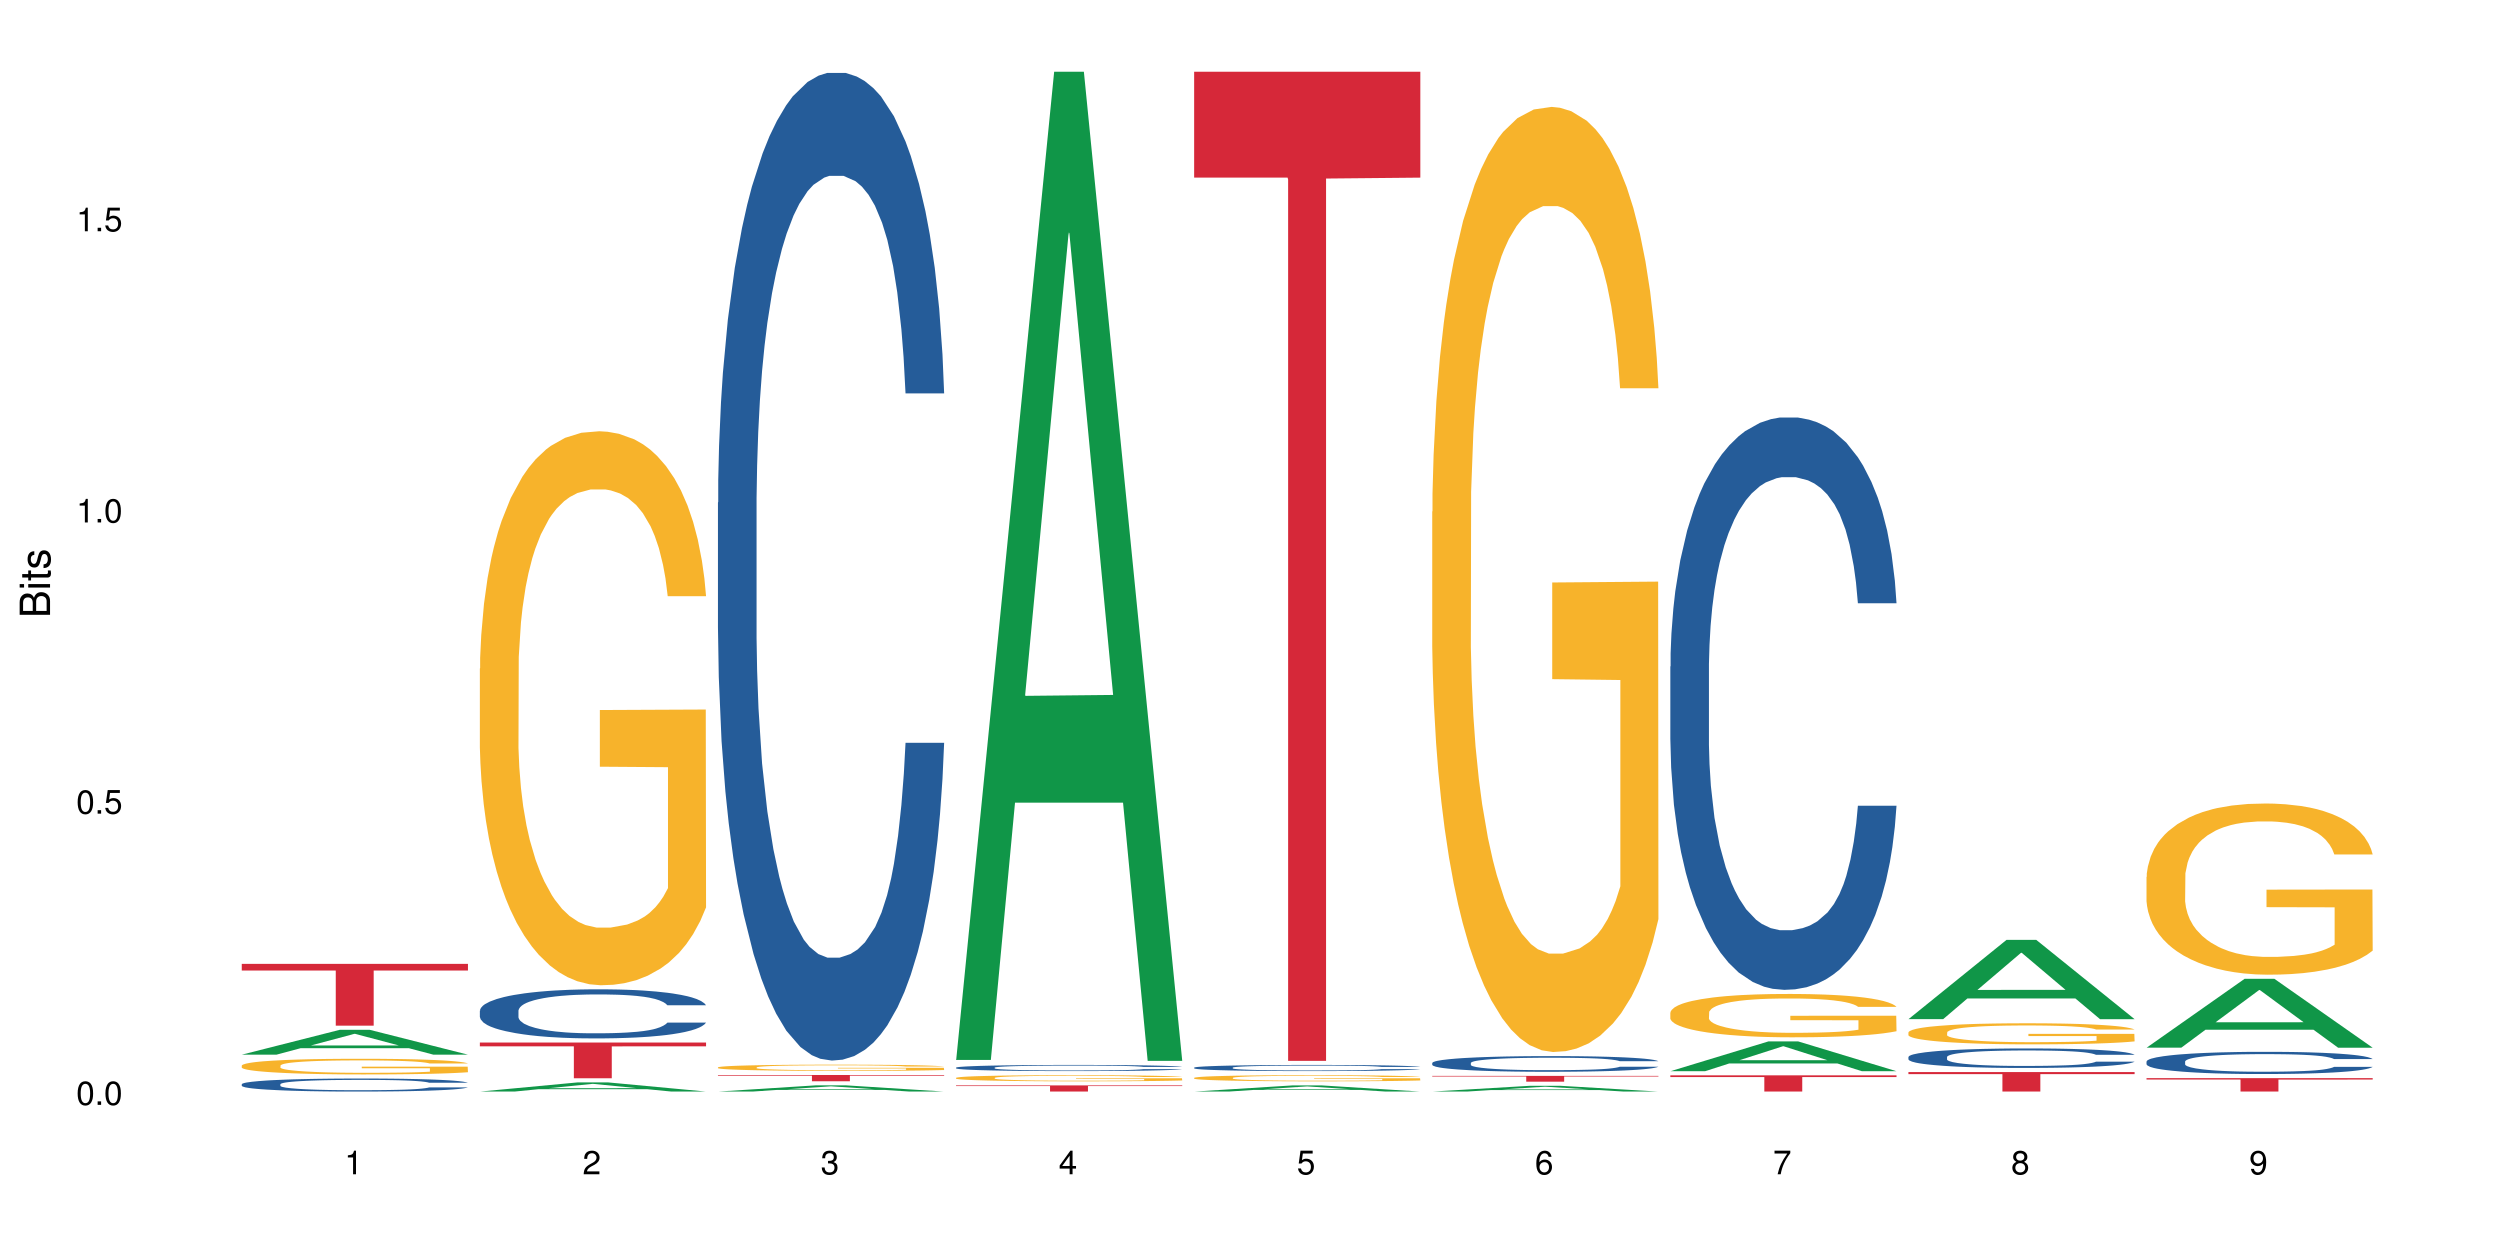 <?xml version="1.0" encoding="UTF-8"?>
<svg xmlns="http://www.w3.org/2000/svg" xmlns:xlink="http://www.w3.org/1999/xlink" width="720pt" height="360pt" viewBox="0 0 720 360" version="1.1">
<defs>
<g>
<symbol overflow="visible" id="glyph0-0">
<path style="stroke:none;" d=""/>
</symbol>
<symbol overflow="visible" id="glyph0-1">
<path style="stroke:none;" d="M 2.641 -6.797 C 2 -6.797 1.422 -6.531 1.078 -6.047 C 0.641 -5.453 0.406 -4.547 0.406 -3.297 C 0.406 -1 1.188 0.219 2.641 0.219 C 4.078 0.219 4.859 -1 4.859 -3.234 C 4.859 -4.562 4.656 -5.438 4.203 -6.047 C 3.844 -6.531 3.281 -6.797 2.641 -6.797 Z M 2.641 -6.047 C 3.547 -6.047 4 -5.125 4 -3.312 C 4 -1.375 3.562 -0.484 2.625 -0.484 C 1.734 -0.484 1.281 -1.422 1.281 -3.281 C 1.281 -5.141 1.734 -6.047 2.641 -6.047 Z M 2.641 -6.047 "/>
</symbol>
<symbol overflow="visible" id="glyph0-2">
<path style="stroke:none;" d="M 1.828 -1 L 0.828 -1 L 0.828 0 L 1.828 0 Z M 1.828 -1 "/>
</symbol>
<symbol overflow="visible" id="glyph0-3">
<path style="stroke:none;" d="M 4.562 -6.797 L 1.062 -6.797 L 0.547 -3.094 L 1.328 -3.094 C 1.719 -3.562 2.047 -3.734 2.578 -3.734 C 3.484 -3.734 4.062 -3.109 4.062 -2.094 C 4.062 -1.125 3.484 -0.531 2.578 -0.531 C 1.828 -0.531 1.375 -0.906 1.188 -1.672 L 0.328 -1.672 C 0.453 -1.109 0.547 -0.844 0.75 -0.594 C 1.125 -0.078 1.828 0.219 2.594 0.219 C 3.969 0.219 4.922 -0.781 4.922 -2.219 C 4.922 -3.562 4.031 -4.484 2.719 -4.484 C 2.25 -4.484 1.859 -4.359 1.469 -4.062 L 1.734 -5.969 L 4.562 -5.969 Z M 4.562 -6.797 "/>
</symbol>
<symbol overflow="visible" id="glyph0-4">
<path style="stroke:none;" d="M 2.484 -4.844 L 2.484 0 L 3.328 0 L 3.328 -6.797 L 2.766 -6.797 C 2.469 -5.75 2.281 -5.609 0.984 -5.453 L 0.984 -4.844 Z M 2.484 -4.844 "/>
</symbol>
<symbol overflow="visible" id="glyph0-5">
<path style="stroke:none;" d="M 4.859 -0.828 L 1.281 -0.828 C 1.359 -1.391 1.672 -1.75 2.5 -2.234 L 3.469 -2.75 C 4.406 -3.266 4.906 -3.969 4.906 -4.812 C 4.906 -5.375 4.672 -5.906 4.266 -6.266 C 3.859 -6.625 3.375 -6.797 2.719 -6.797 C 1.859 -6.797 1.219 -6.5 0.844 -5.922 C 0.609 -5.562 0.5 -5.125 0.484 -4.438 L 1.328 -4.438 C 1.359 -4.906 1.406 -5.188 1.531 -5.406 C 1.75 -5.812 2.188 -6.062 2.703 -6.062 C 3.469 -6.062 4.031 -5.516 4.031 -4.781 C 4.031 -4.25 3.719 -3.797 3.125 -3.438 L 2.234 -2.938 C 0.812 -2.141 0.406 -1.5 0.328 0 L 4.859 0 Z M 4.859 -0.828 "/>
</symbol>
<symbol overflow="visible" id="glyph0-6">
<path style="stroke:none;" d="M 2.125 -3.125 L 2.578 -3.125 C 3.516 -3.125 3.984 -2.703 3.984 -1.891 C 3.984 -1.031 3.469 -0.531 2.578 -0.531 C 1.656 -0.531 1.203 -0.984 1.156 -1.969 L 0.312 -1.969 C 0.344 -1.422 0.438 -1.078 0.609 -0.766 C 0.953 -0.109 1.625 0.219 2.547 0.219 C 3.953 0.219 4.859 -0.609 4.859 -1.906 C 4.859 -2.766 4.516 -3.25 3.703 -3.516 C 4.344 -3.766 4.656 -4.25 4.656 -4.938 C 4.656 -6.109 3.875 -6.797 2.578 -6.797 C 1.203 -6.797 0.484 -6.047 0.453 -4.609 L 1.297 -4.609 C 1.312 -5.016 1.344 -5.25 1.453 -5.453 C 1.641 -5.828 2.062 -6.062 2.594 -6.062 C 3.344 -6.062 3.797 -5.625 3.797 -4.906 C 3.797 -4.422 3.609 -4.141 3.25 -3.984 C 3.016 -3.891 2.719 -3.844 2.125 -3.844 Z M 2.125 -3.125 "/>
</symbol>
<symbol overflow="visible" id="glyph0-7">
<path style="stroke:none;" d="M 3.141 -1.625 L 3.141 0 L 3.984 0 L 3.984 -1.625 L 4.984 -1.625 L 4.984 -2.391 L 3.984 -2.391 L 3.984 -6.797 L 3.359 -6.797 L 0.266 -2.516 L 0.266 -1.625 Z M 3.141 -2.391 L 1 -2.391 L 3.141 -5.359 Z M 3.141 -2.391 "/>
</symbol>
<symbol overflow="visible" id="glyph0-8">
<path style="stroke:none;" d="M 4.781 -5.031 C 4.609 -6.141 3.891 -6.797 2.844 -6.797 C 2.094 -6.797 1.422 -6.438 1.031 -5.828 C 0.609 -5.172 0.406 -4.344 0.406 -3.094 C 0.406 -1.953 0.578 -1.234 0.984 -0.625 C 1.359 -0.078 1.953 0.219 2.703 0.219 C 3.984 0.219 4.922 -0.734 4.922 -2.078 C 4.922 -3.344 4.062 -4.234 2.844 -4.234 C 2.172 -4.234 1.641 -3.969 1.281 -3.469 C 1.281 -5.125 1.828 -6.047 2.797 -6.047 C 3.391 -6.047 3.797 -5.672 3.938 -5.031 Z M 2.734 -3.484 C 3.547 -3.484 4.062 -2.922 4.062 -2 C 4.062 -1.156 3.484 -0.531 2.703 -0.531 C 1.922 -0.531 1.328 -1.188 1.328 -2.047 C 1.328 -2.891 1.906 -3.484 2.734 -3.484 Z M 2.734 -3.484 "/>
</symbol>
<symbol overflow="visible" id="glyph0-9">
<path style="stroke:none;" d="M 4.984 -6.797 L 0.438 -6.797 L 0.438 -5.969 L 4.109 -5.969 C 2.5 -3.656 1.828 -2.234 1.328 0 L 2.219 0 C 2.594 -2.172 3.453 -4.047 4.984 -6.094 Z M 4.984 -6.797 "/>
</symbol>
<symbol overflow="visible" id="glyph0-10">
<path style="stroke:none;" d="M 3.75 -3.578 C 4.453 -4 4.688 -4.344 4.688 -4.984 C 4.688 -6.047 3.844 -6.797 2.641 -6.797 C 1.438 -6.797 0.594 -6.047 0.594 -4.984 C 0.594 -4.359 0.828 -4.016 1.516 -3.578 C 0.734 -3.203 0.359 -2.641 0.359 -1.891 C 0.359 -0.641 1.297 0.219 2.641 0.219 C 3.984 0.219 4.922 -0.641 4.922 -1.875 C 4.922 -2.641 4.531 -3.203 3.75 -3.578 Z M 2.641 -6.047 C 3.359 -6.047 3.812 -5.625 3.812 -4.969 C 3.812 -4.344 3.344 -3.922 2.641 -3.922 C 1.922 -3.922 1.453 -4.344 1.453 -4.984 C 1.453 -5.625 1.922 -6.047 2.641 -6.047 Z M 2.641 -3.203 C 3.484 -3.203 4.062 -2.672 4.062 -1.875 C 4.062 -1.062 3.484 -0.531 2.625 -0.531 C 1.797 -0.531 1.219 -1.078 1.219 -1.875 C 1.219 -2.672 1.797 -3.203 2.641 -3.203 Z M 2.641 -3.203 "/>
</symbol>
<symbol overflow="visible" id="glyph0-11">
<path style="stroke:none;" d="M 0.516 -1.547 C 0.672 -0.438 1.406 0.219 2.438 0.219 C 3.188 0.219 3.859 -0.141 4.266 -0.75 C 4.688 -1.406 4.891 -2.25 4.891 -3.484 C 4.891 -4.625 4.703 -5.359 4.312 -5.953 C 3.938 -6.5 3.344 -6.797 2.594 -6.797 C 1.297 -6.797 0.359 -5.844 0.359 -4.516 C 0.359 -3.25 1.234 -2.344 2.453 -2.344 C 3.094 -2.344 3.562 -2.578 4.016 -3.109 C 4 -1.453 3.469 -0.531 2.5 -0.531 C 1.906 -0.531 1.484 -0.906 1.359 -1.547 Z M 2.578 -6.062 C 3.375 -6.062 3.969 -5.406 3.969 -4.531 C 3.969 -3.688 3.375 -3.094 2.547 -3.094 C 1.734 -3.094 1.234 -3.672 1.234 -4.578 C 1.234 -5.438 1.797 -6.062 2.578 -6.062 Z M 2.578 -6.062 "/>
</symbol>
<symbol overflow="visible" id="glyph1-0">
<path style="stroke:none;" d=""/>
</symbol>
<symbol overflow="visible" id="glyph1-1">
<path style="stroke:none;" d="M 0 -0.953 L 0 -4.891 C 0 -5.719 -0.234 -6.344 -0.734 -6.797 C -1.188 -7.234 -1.812 -7.469 -2.5 -7.469 C -3.547 -7.469 -4.188 -7 -4.625 -5.875 C -4.984 -6.672 -5.641 -7.094 -6.531 -7.094 C -7.156 -7.094 -7.734 -6.859 -8.141 -6.391 C -8.562 -5.938 -8.75 -5.344 -8.75 -4.5 L -8.75 -0.953 Z M -4.984 -2.062 L -7.766 -2.062 L -7.766 -4.219 C -7.766 -4.844 -7.688 -5.203 -7.453 -5.5 C -7.219 -5.812 -6.859 -5.969 -6.375 -5.969 C -5.906 -5.969 -5.531 -5.812 -5.297 -5.5 C -5.062 -5.203 -4.984 -4.844 -4.984 -4.219 Z M -0.984 -2.062 L -4 -2.062 L -4 -4.781 C -4 -5.328 -3.859 -5.688 -3.578 -5.953 C -3.297 -6.219 -2.922 -6.359 -2.484 -6.359 C -2.062 -6.359 -1.688 -6.219 -1.406 -5.953 C -1.109 -5.688 -0.984 -5.328 -0.984 -4.781 Z M -0.984 -2.062 "/>
</symbol>
<symbol overflow="visible" id="glyph1-2">
<path style="stroke:none;" d="M -6.281 -1.797 L -6.281 -0.797 L 0 -0.797 L 0 -1.797 Z M -8.75 -1.797 L -8.75 -0.797 L -7.484 -0.797 L -7.484 -1.797 Z M -8.75 -1.797 "/>
</symbol>
<symbol overflow="visible" id="glyph1-3">
<path style="stroke:none;" d="M -6.281 -3.047 L -6.281 -2.016 L -8.016 -2.016 L -8.016 -1.016 L -6.281 -1.016 L -6.281 -0.172 L -5.469 -0.172 L -5.469 -1.016 L -0.719 -1.016 C -0.078 -1.016 0.281 -1.453 0.281 -2.234 C 0.281 -2.469 0.25 -2.719 0.188 -3.047 L -0.641 -3.047 C -0.609 -2.922 -0.594 -2.766 -0.594 -2.562 C -0.594 -2.141 -0.719 -2.016 -1.156 -2.016 L -5.469 -2.016 L -5.469 -3.047 Z M -6.281 -3.047 "/>
</symbol>
<symbol overflow="visible" id="glyph1-4">
<path style="stroke:none;" d="M -4.531 -5.25 C -5.766 -5.25 -6.469 -4.422 -6.469 -2.969 C -6.469 -1.516 -5.719 -0.562 -4.547 -0.562 C -3.562 -0.562 -3.094 -1.062 -2.734 -2.562 L -2.516 -3.484 C -2.344 -4.188 -2.094 -4.469 -1.625 -4.469 C -1.047 -4.469 -0.641 -3.875 -0.641 -3 C -0.641 -2.453 -0.797 -2 -1.062 -1.75 C -1.25 -1.594 -1.422 -1.531 -1.875 -1.469 L -1.875 -0.406 C -0.422 -0.453 0.281 -1.266 0.281 -2.922 C 0.281 -4.5 -0.5 -5.516 -1.719 -5.516 C -2.656 -5.516 -3.172 -4.984 -3.469 -3.734 L -3.703 -2.766 C -3.891 -1.953 -4.156 -1.609 -4.594 -1.609 C -5.172 -1.609 -5.547 -2.125 -5.547 -2.938 C -5.547 -3.75 -5.203 -4.172 -4.531 -4.203 Z M -4.531 -5.25 "/>
</symbol>
</g>
</defs>
<g id="surface79697">
<rect x="0" y="0" width="720" height="360" style="fill:rgb(100%,100%,100%);fill-opacity:1;stroke:none;"/>
<path style=" stroke:none;fill-rule:nonzero;fill:rgb(6.275%,58.824%,28.235%);fill-opacity:1;" d="M 69.629 303.738 L 69.699 303.73 L 97.887 296.578 L 106.445 296.578 L 134.773 303.746 L 124.82 303.746 L 117.719 301.875 L 86.609 301.875 L 79.652 303.738 L 69.629 303.738 L 89.602 301.102 L 114.867 301.094 L 102.27 297.746 L 102.129 297.742 L 101.992 297.762 L 89.535 301.094 L 89.602 301.102 Z M 69.629 303.738 "/>
<path style=" stroke:none;fill-rule:nonzero;fill:rgb(14.51%,36.078%,60%);fill-opacity:1;" d="M 69.629 312.25 L 69.707 312.246 L 69.707 312.164 L 69.945 312.035 L 70.504 311.871 L 71.059 311.758 L 72.488 311.555 L 74.477 311.359 L 76.539 311.207 L 78.051 311.117 L 79.402 311.051 L 82.5 310.922 L 84.484 310.855 L 86.629 310.801 L 89.25 310.742 L 91.156 310.707 L 95.449 310.652 L 98.625 310.629 L 101.09 310.617 L 106.41 310.617 L 109.59 310.629 L 111.891 310.648 L 114.434 310.676 L 116.578 310.707 L 120.312 310.781 L 123.648 310.879 L 125.16 310.934 L 127.543 311.039 L 129.371 311.141 L 130.641 311.23 L 132.07 311.359 L 133.34 311.512 L 134.293 311.688 L 134.773 311.836 L 123.648 311.836 L 123.094 311.699 L 122.457 311.59 L 121.266 311.449 L 120.074 311.352 L 118.406 311.25 L 116.898 311.188 L 114.832 311.121 L 113.004 311.082 L 111.098 311.051 L 109.27 311.027 L 105.773 311.008 L 101.723 311.008 L 100.215 311.016 L 97.117 311.043 L 95.449 311.066 L 93.066 311.113 L 91.395 311.16 L 89.41 311.227 L 88.059 311.285 L 86.391 311.375 L 85.199 311.453 L 83.848 311.566 L 83.055 311.652 L 82.34 311.75 L 81.703 311.863 L 81.227 311.984 L 80.91 312.109 L 80.75 312.234 L 80.75 312.766 L 80.91 312.887 L 81.309 313.031 L 82.34 313.242 L 83.848 313.422 L 85.598 313.566 L 87.266 313.672 L 88.219 313.719 L 89.488 313.773 L 91.477 313.844 L 94.336 313.91 L 96.004 313.938 L 98.547 313.965 L 101.168 313.98 L 104.664 313.98 L 107.762 313.965 L 109.828 313.949 L 111.973 313.922 L 114.91 313.863 L 116.738 313.809 L 118.328 313.742 L 119.52 313.676 L 120.312 313.621 L 121.504 313.516 L 122.457 313.398 L 123.172 313.281 L 123.648 313.164 L 134.773 313.164 L 134.293 313.301 L 133.578 313.434 L 132.863 313.535 L 131.754 313.652 L 130.48 313.762 L 128.656 313.879 L 127.145 313.957 L 125.16 314.043 L 123.332 314.109 L 121.348 314.168 L 118.406 314.238 L 116.5 314.27 L 114.434 314.301 L 111.973 314.328 L 108.875 314.352 L 105.535 314.367 L 102.438 314.371 L 99.102 314.363 L 96.641 314.352 L 93.383 314.32 L 89.332 314.258 L 86.391 314.191 L 84.086 314.129 L 82.102 314.059 L 79.879 313.965 L 77.016 313.816 L 75.27 313.699 L 74.078 313.602 L 72.727 313.469 L 71.773 313.348 L 70.66 313.156 L 69.867 312.914 L 69.629 312.723 Z M 69.629 312.25 "/>
<path style=" stroke:none;fill-rule:nonzero;fill:rgb(96.863%,70.196%,16.863%);fill-opacity:1;" d="M 69.629 306.859 L 69.707 306.852 L 69.707 306.77 L 70.027 306.586 L 70.82 306.332 L 71.855 306.121 L 72.965 305.957 L 73.68 305.867 L 74.871 305.746 L 75.906 305.652 L 78.527 305.469 L 81.863 305.297 L 83.691 305.223 L 85.758 305.152 L 88.695 305.074 L 90.047 305.043 L 94.176 304.977 L 98.863 304.938 L 104.027 304.926 L 106.41 304.93 L 109.668 304.945 L 114.117 304.992 L 116.66 305.031 L 118.645 305.074 L 120.711 305.125 L 123.254 305.211 L 125.637 305.309 L 127.543 305.406 L 129.449 305.531 L 131.039 305.664 L 132.387 305.809 L 133.578 305.98 L 134.293 306.125 L 134.773 306.27 L 123.73 306.27 L 123.094 306.125 L 122.379 306.012 L 121.188 305.875 L 119.996 305.777 L 118.805 305.699 L 116.578 305.594 L 114.672 305.527 L 112.289 305.469 L 109.984 305.434 L 107.363 305.406 L 105.773 305.398 L 101.566 305.398 L 97.75 305.426 L 95.527 305.461 L 93.938 305.492 L 91.715 305.555 L 90.363 305.605 L 89.57 305.637 L 87.188 305.766 L 85.598 305.883 L 84.723 305.961 L 83.609 306.082 L 82.816 306.195 L 81.941 306.359 L 81.465 306.484 L 80.832 306.762 L 80.75 307.504 L 80.988 307.66 L 81.465 307.832 L 82.102 307.98 L 83.055 308.137 L 84.008 308.254 L 85.676 308.414 L 87.105 308.523 L 88.219 308.594 L 90.363 308.703 L 91.238 308.742 L 93.305 308.816 L 95.449 308.871 L 98.07 308.922 L 100.055 308.945 L 103.234 308.969 L 107.285 308.969 L 112.051 308.941 L 115.07 308.91 L 117.137 308.879 L 118.484 308.848 L 120.152 308.805 L 121.348 308.762 L 122.457 308.715 L 123.809 308.645 L 123.809 307.66 L 104.188 307.656 L 104.188 307.195 L 134.691 307.191 L 134.773 308.805 L 133.102 308.914 L 131.039 309.02 L 129.051 309.105 L 126.984 309.172 L 124.047 309.254 L 121.664 309.301 L 118.008 309.359 L 114.672 309.395 L 111.176 309.422 L 108.078 309.434 L 104.426 309.438 L 101.168 309.43 L 97.672 309.406 L 94.891 309.371 L 92.352 309.332 L 89.809 309.277 L 86.629 309.191 L 84.562 309.121 L 82.418 309.035 L 80.273 308.93 L 78.367 308.82 L 77.098 308.734 L 75.824 308.633 L 74.477 308.512 L 73.203 308.371 L 72.25 308.242 L 71.379 308.098 L 70.742 307.961 L 70.105 307.777 L 69.789 307.629 L 69.629 307.5 Z M 69.629 306.859 "/>
<path style=" stroke:none;fill-rule:nonzero;fill:rgb(83.922%,15.686%,22.353%);fill-opacity:1;" d="M 69.629 277.602 L 134.773 277.602 L 134.773 279.508 L 107.621 279.523 L 107.621 295.398 L 96.699 295.398 L 96.699 279.539 L 96.543 279.508 L 69.629 279.508 Z M 69.629 277.602 "/>
<path style=" stroke:none;fill-rule:nonzero;fill:rgb(6.275%,58.824%,28.235%);fill-opacity:1;" d="M 138.199 314.367 L 138.27 314.367 L 166.457 311.723 L 175.016 311.723 L 203.344 314.371 L 193.391 314.371 L 186.293 313.68 L 155.18 313.68 L 148.223 314.367 L 138.199 314.367 L 158.176 313.395 L 183.438 313.391 L 170.84 312.156 L 170.703 312.152 L 170.562 312.16 L 158.105 313.391 L 158.176 313.395 Z M 138.199 314.367 "/>
<path style=" stroke:none;fill-rule:nonzero;fill:rgb(14.51%,36.078%,60%);fill-opacity:1;" d="M 138.199 291.082 L 138.281 291.07 L 138.281 290.758 L 138.52 290.27 L 139.074 289.648 L 139.629 289.223 L 141.059 288.461 L 143.047 287.723 L 145.113 287.156 L 146.621 286.82 L 147.973 286.562 L 151.07 286.082 L 153.055 285.84 L 155.199 285.617 L 157.82 285.398 L 159.73 285.27 L 164.02 285.062 L 167.195 284.973 L 169.66 284.934 L 174.98 284.934 L 178.16 284.984 L 180.465 285.051 L 183.004 285.152 L 185.148 285.27 L 188.883 285.555 L 192.219 285.914 L 193.73 286.121 L 196.113 286.523 L 197.941 286.91 L 199.211 287.246 L 200.641 287.723 L 201.914 288.305 L 202.867 288.965 L 203.344 289.52 L 192.219 289.52 L 191.664 289.004 L 191.027 288.602 L 189.836 288.074 L 188.645 287.699 L 186.977 287.324 L 185.469 287.078 L 183.402 286.832 L 181.574 286.676 L 179.668 286.562 L 177.84 286.484 L 174.348 286.406 L 170.293 286.406 L 168.785 286.434 L 165.688 286.535 L 164.02 286.625 L 161.637 286.809 L 159.969 286.977 L 157.98 287.234 L 156.629 287.453 L 154.961 287.789 L 153.77 288.086 L 152.422 288.512 L 151.625 288.836 L 150.91 289.195 L 150.273 289.621 L 149.797 290.074 L 149.48 290.551 L 149.32 291.016 L 149.32 293.02 L 149.48 293.484 L 149.879 294.027 L 150.91 294.812 L 152.422 295.5 L 154.168 296.039 L 155.836 296.43 L 156.789 296.609 L 158.059 296.816 L 160.047 297.074 L 162.906 297.332 L 164.574 297.434 L 167.117 297.539 L 169.738 297.59 L 173.234 297.59 L 176.332 297.539 L 178.398 297.473 L 180.543 297.371 L 183.48 297.152 L 185.309 296.945 L 186.898 296.699 L 188.09 296.453 L 188.883 296.246 L 190.074 295.848 L 191.027 295.406 L 191.742 294.957 L 192.219 294.516 L 203.344 294.516 L 202.867 295.035 L 202.152 295.535 L 201.438 295.91 L 200.324 296.363 L 199.051 296.766 L 197.227 297.215 L 195.715 297.512 L 193.73 297.836 L 191.902 298.082 L 189.918 298.301 L 186.977 298.559 L 185.07 298.688 L 183.004 298.805 L 180.543 298.906 L 177.445 299 L 174.109 299.051 L 171.008 299.062 L 167.672 299.035 L 165.211 298.984 L 161.953 298.867 L 157.902 298.637 L 154.961 298.391 L 152.66 298.145 L 150.672 297.887 L 148.449 297.539 L 145.59 296.969 L 143.84 296.531 L 142.648 296.168 L 141.297 295.668 L 140.344 295.215 L 139.234 294.492 L 138.438 293.574 L 138.199 292.863 Z M 138.199 291.082 "/>
<path style=" stroke:none;fill-rule:nonzero;fill:rgb(96.863%,70.196%,16.863%);fill-opacity:1;" d="M 138.199 192.539 L 138.281 192.395 L 138.281 189.48 L 138.598 182.922 L 139.391 173.887 L 140.426 166.457 L 141.535 160.629 L 142.25 157.57 L 143.441 153.195 L 144.477 149.992 L 147.098 143.434 L 150.434 137.316 L 152.262 134.691 L 154.328 132.215 L 157.266 129.445 L 158.617 128.426 L 162.746 126.094 L 167.434 124.637 L 172.598 124.199 L 174.98 124.348 L 178.238 124.93 L 182.688 126.531 L 185.23 127.988 L 187.215 129.445 L 189.281 131.34 L 191.824 134.254 L 194.207 137.75 L 196.113 141.25 L 198.02 145.621 L 199.609 150.281 L 200.957 155.383 L 202.152 161.504 L 202.867 166.602 L 203.344 171.703 L 192.301 171.703 L 191.664 166.602 L 190.949 162.668 L 189.758 157.859 L 188.566 154.363 L 187.375 151.594 L 185.148 147.805 L 183.242 145.473 L 180.859 143.434 L 178.555 142.125 L 175.934 141.25 L 174.348 140.957 L 170.137 140.957 L 166.324 141.977 L 164.098 143.145 L 162.508 144.309 L 160.285 146.496 L 158.934 148.242 L 158.141 149.41 L 155.758 153.926 L 154.168 158.004 L 153.293 160.773 L 152.184 165.145 L 151.387 169.078 L 150.512 174.91 L 150.035 179.281 L 149.402 189.188 L 149.32 215.418 L 149.559 220.953 L 150.035 226.926 L 150.672 232.172 L 151.625 237.711 L 152.578 241.934 L 154.246 247.617 L 155.676 251.406 L 156.789 253.883 L 158.934 257.816 L 159.809 259.129 L 161.875 261.754 L 164.02 263.793 L 166.641 265.539 L 168.625 266.414 L 171.805 267.145 L 175.855 267.145 L 180.621 266.27 L 183.641 265.105 L 185.707 263.938 L 187.059 262.918 L 188.727 261.316 L 189.918 259.859 L 191.027 258.254 L 192.379 255.777 L 192.379 220.953 L 172.758 220.809 L 172.758 204.488 L 203.262 204.344 L 203.344 261.316 L 201.676 265.25 L 199.609 269.039 L 197.621 271.953 L 195.559 274.43 L 192.617 277.199 L 190.234 278.945 L 186.578 280.984 L 183.242 282.297 L 179.746 283.172 L 176.648 283.609 L 172.996 283.754 L 169.738 283.465 L 166.242 282.59 L 163.461 281.422 L 160.922 279.965 L 158.379 278.07 L 155.199 275.012 L 153.137 272.535 L 150.988 269.477 L 148.844 265.832 L 146.938 261.898 L 145.668 258.84 L 144.398 255.34 L 143.047 250.969 L 141.773 246.016 L 140.82 241.5 L 139.949 236.398 L 139.312 231.59 L 138.676 225.031 L 138.359 219.789 L 138.199 215.27 Z M 138.199 192.539 "/>
<path style=" stroke:none;fill-rule:nonzero;fill:rgb(83.922%,15.686%,22.353%);fill-opacity:1;" d="M 138.199 300.242 L 203.344 300.242 L 203.344 301.344 L 176.191 301.355 L 176.191 310.543 L 165.27 310.543 L 165.27 301.363 L 165.113 301.344 L 138.199 301.344 Z M 138.199 300.242 "/>
<path style=" stroke:none;fill-rule:nonzero;fill:rgb(6.275%,58.824%,28.235%);fill-opacity:1;" d="M 206.77 314.367 L 206.84 314.367 L 235.027 312.574 L 243.586 312.574 L 271.914 314.371 L 261.961 314.371 L 254.863 313.902 L 223.754 313.902 L 216.793 314.367 L 206.77 314.367 L 226.746 313.707 L 252.008 313.707 L 239.41 312.867 L 239.273 312.867 L 239.133 312.871 L 226.676 313.707 L 226.746 313.707 Z M 206.77 314.367 "/>
<path style=" stroke:none;fill-rule:nonzero;fill:rgb(14.51%,36.078%,60%);fill-opacity:1;" d="M 206.77 144.762 L 206.852 144.5 L 206.852 138.262 L 207.09 128.379 L 207.645 115.898 L 208.199 107.32 L 209.629 91.98 L 211.617 77.16 L 213.684 65.719 L 215.191 58.957 L 216.543 53.758 L 219.641 44.137 L 221.625 39.199 L 223.77 34.777 L 226.395 30.359 L 228.301 27.758 L 232.59 23.598 L 235.766 21.777 L 238.23 21 L 243.551 21 L 246.73 22.039 L 249.035 23.34 L 251.574 25.418 L 253.723 27.758 L 257.453 33.477 L 260.793 40.758 L 262.301 44.918 L 264.684 52.98 L 266.512 60.777 L 267.781 67.539 L 269.211 77.16 L 270.484 88.859 L 271.438 102.121 L 271.914 113.301 L 260.793 113.301 L 260.234 102.898 L 259.598 94.84 L 258.406 84.18 L 257.215 76.641 L 255.547 69.098 L 254.039 64.16 L 251.973 59.219 L 250.145 56.098 L 248.238 53.758 L 246.414 52.199 L 242.918 50.641 L 238.863 50.641 L 237.355 51.16 L 234.258 53.238 L 232.59 55.059 L 230.207 58.699 L 228.539 62.078 L 226.551 67.277 L 225.203 71.699 L 223.531 78.461 L 222.34 84.441 L 220.992 93.02 L 220.195 99.52 L 219.48 106.801 L 218.848 115.379 L 218.371 124.48 L 218.051 134.102 L 217.891 143.461 L 217.891 183.762 L 218.051 193.121 L 218.449 204.043 L 219.48 219.902 L 220.992 233.684 L 222.738 244.602 L 224.406 252.402 L 225.359 256.043 L 226.633 260.203 L 228.617 265.402 L 231.477 270.605 L 233.145 272.684 L 235.688 274.766 L 238.309 275.805 L 241.805 275.805 L 244.902 274.766 L 246.969 273.465 L 249.113 271.383 L 252.051 266.965 L 253.879 262.805 L 255.469 257.863 L 256.66 252.922 L 257.453 248.762 L 258.645 240.703 L 259.598 231.863 L 260.312 222.762 L 260.793 213.922 L 271.914 213.922 L 271.438 224.324 L 270.723 234.465 L 270.008 242.004 L 268.895 251.105 L 267.621 259.164 L 265.797 268.266 L 264.285 274.242 L 262.301 280.746 L 260.473 285.684 L 258.488 290.105 L 255.547 295.305 L 253.641 297.906 L 251.574 300.246 L 249.113 302.324 L 246.016 304.145 L 242.68 305.184 L 239.582 305.445 L 236.242 304.926 L 233.781 303.887 L 230.523 301.543 L 226.473 296.863 L 223.531 291.926 L 221.23 286.984 L 219.242 281.785 L 217.02 274.766 L 214.16 263.324 L 212.41 254.484 L 211.219 247.203 L 209.867 237.062 L 208.914 227.965 L 207.805 213.402 L 207.008 194.941 L 206.77 180.641 Z M 206.77 144.762 "/>
<path style=" stroke:none;fill-rule:nonzero;fill:rgb(96.863%,70.196%,16.863%);fill-opacity:1;" d="M 206.77 307.395 L 206.852 307.391 L 206.852 307.359 L 207.168 307.285 L 207.961 307.184 L 208.996 307.102 L 210.105 307.035 L 210.82 307 L 212.016 306.949 L 213.047 306.914 L 215.668 306.84 L 219.004 306.773 L 220.832 306.742 L 222.898 306.715 L 225.836 306.684 L 227.188 306.672 L 231.316 306.645 L 236.004 306.629 L 241.168 306.625 L 243.551 306.625 L 246.809 306.633 L 251.258 306.652 L 253.801 306.668 L 255.785 306.684 L 257.852 306.703 L 260.395 306.738 L 262.777 306.777 L 264.684 306.816 L 266.59 306.867 L 268.18 306.918 L 269.531 306.977 L 270.723 307.043 L 271.438 307.102 L 271.914 307.16 L 260.871 307.16 L 260.234 307.102 L 259.52 307.059 L 258.328 307.004 L 257.137 306.965 L 255.945 306.934 L 253.723 306.891 L 251.812 306.863 L 249.43 306.84 L 247.129 306.824 L 244.504 306.816 L 242.918 306.812 L 238.707 306.812 L 234.895 306.824 L 232.668 306.836 L 231.078 306.852 L 228.855 306.875 L 227.504 306.895 L 226.711 306.906 L 224.328 306.957 L 222.738 307.004 L 221.863 307.035 L 220.754 307.086 L 219.957 307.129 L 219.086 307.195 L 218.609 307.246 L 217.973 307.355 L 217.891 307.652 L 218.133 307.715 L 218.609 307.781 L 219.242 307.84 L 220.195 307.902 L 221.148 307.949 L 222.816 308.012 L 224.246 308.055 L 225.359 308.082 L 227.504 308.129 L 228.379 308.145 L 230.445 308.172 L 232.59 308.195 L 235.211 308.215 L 237.195 308.227 L 240.375 308.234 L 244.426 308.234 L 249.191 308.223 L 252.211 308.211 L 254.277 308.195 L 255.629 308.188 L 257.297 308.168 L 258.488 308.152 L 259.598 308.133 L 260.949 308.105 L 260.949 307.715 L 241.328 307.711 L 241.328 307.527 L 271.832 307.527 L 271.914 308.168 L 270.246 308.211 L 268.18 308.254 L 266.191 308.289 L 264.129 308.316 L 261.188 308.348 L 258.805 308.367 L 255.152 308.391 L 251.812 308.402 L 248.32 308.414 L 245.219 308.418 L 241.566 308.422 L 238.309 308.418 L 234.812 308.406 L 232.031 308.395 L 229.492 308.379 L 226.949 308.355 L 223.77 308.32 L 221.707 308.293 L 219.562 308.258 L 217.414 308.219 L 215.508 308.176 L 214.238 308.141 L 212.969 308.102 L 211.617 308.051 L 210.344 307.996 L 209.391 307.945 L 208.52 307.887 L 207.883 307.832 L 207.246 307.758 L 206.93 307.699 L 206.77 307.648 Z M 206.77 307.395 "/>
<path style=" stroke:none;fill-rule:nonzero;fill:rgb(83.922%,15.686%,22.353%);fill-opacity:1;" d="M 206.77 309.602 L 271.914 309.602 L 271.914 309.793 L 244.766 309.793 L 244.766 311.395 L 233.84 311.395 L 233.84 309.797 L 233.684 309.793 L 206.77 309.793 Z M 206.77 309.602 "/>
<path style=" stroke:none;fill-rule:nonzero;fill:rgb(6.275%,58.824%,28.235%);fill-opacity:1;" d="M 275.34 305.258 L 275.41 304.988 L 303.598 20.664 L 312.156 20.664 L 340.484 305.523 L 330.531 305.523 L 323.434 231.164 L 292.324 231.164 L 285.363 305.258 L 275.34 305.258 L 295.316 200.406 L 320.578 200.141 L 307.98 67.203 L 307.844 66.938 L 307.703 67.738 L 295.246 200.141 L 295.316 200.406 Z M 275.34 305.258 "/>
<path style=" stroke:none;fill-rule:nonzero;fill:rgb(14.51%,36.078%,60%);fill-opacity:1;" d="M 275.34 307.473 L 275.422 307.473 L 275.422 307.434 L 275.66 307.371 L 276.215 307.293 L 276.77 307.242 L 278.203 307.145 L 280.188 307.055 L 282.254 306.98 L 283.762 306.941 L 285.113 306.906 L 288.211 306.848 L 290.195 306.816 L 292.344 306.789 L 294.965 306.762 L 296.871 306.746 L 301.16 306.719 L 304.336 306.707 L 306.801 306.703 L 312.121 306.703 L 315.301 306.711 L 317.605 306.719 L 320.148 306.73 L 322.293 306.746 L 326.023 306.781 L 329.363 306.828 L 330.871 306.852 L 333.254 306.902 L 335.082 306.949 L 336.352 306.992 L 337.781 307.055 L 339.055 307.125 L 340.008 307.207 L 340.484 307.277 L 329.363 307.277 L 328.805 307.215 L 328.172 307.164 L 326.977 307.098 L 325.785 307.051 L 324.117 307.004 L 322.609 306.973 L 320.543 306.941 L 318.715 306.922 L 316.809 306.906 L 314.984 306.898 L 311.488 306.887 L 307.438 306.887 L 305.926 306.891 L 302.828 306.902 L 301.16 306.914 L 298.777 306.938 L 297.109 306.961 L 295.121 306.992 L 293.773 307.02 L 292.105 307.062 L 290.91 307.098 L 289.562 307.152 L 288.766 307.191 L 288.051 307.238 L 287.418 307.289 L 286.941 307.348 L 286.621 307.406 L 286.465 307.465 L 286.465 307.715 L 286.621 307.773 L 287.02 307.844 L 288.051 307.941 L 289.562 308.027 L 291.309 308.094 L 292.977 308.145 L 293.93 308.164 L 295.203 308.191 L 297.188 308.223 L 300.047 308.258 L 301.715 308.27 L 304.258 308.281 L 306.879 308.289 L 310.375 308.289 L 313.473 308.281 L 315.539 308.273 L 317.684 308.262 L 320.625 308.234 L 322.449 308.207 L 324.039 308.176 L 325.23 308.145 L 326.023 308.121 L 327.219 308.07 L 328.172 308.016 L 328.887 307.957 L 329.363 307.902 L 340.484 307.902 L 340.008 307.969 L 339.293 308.031 L 338.578 308.078 L 337.465 308.137 L 336.195 308.184 L 334.367 308.242 L 332.855 308.277 L 330.871 308.32 L 329.043 308.352 L 327.059 308.379 L 324.117 308.41 L 322.211 308.426 L 320.148 308.441 L 317.684 308.453 L 314.586 308.465 L 311.25 308.473 L 308.152 308.473 L 304.812 308.469 L 302.352 308.465 L 299.094 308.449 L 295.043 308.418 L 292.105 308.391 L 289.801 308.359 L 287.812 308.324 L 285.59 308.281 L 282.73 308.211 L 280.98 308.156 L 279.789 308.109 L 278.441 308.047 L 277.488 307.992 L 276.375 307.898 L 275.578 307.785 L 275.34 307.695 Z M 275.34 307.473 "/>
<path style=" stroke:none;fill-rule:nonzero;fill:rgb(96.863%,70.196%,16.863%);fill-opacity:1;" d="M 275.34 310.41 L 275.422 310.41 L 275.422 310.375 L 275.738 310.305 L 276.531 310.203 L 277.566 310.121 L 278.68 310.055 L 279.395 310.023 L 280.586 309.973 L 281.617 309.938 L 284.238 309.867 L 287.574 309.797 L 289.402 309.77 L 291.469 309.742 L 294.406 309.711 L 295.758 309.699 L 299.891 309.672 L 304.574 309.656 L 309.738 309.652 L 312.121 309.652 L 315.379 309.66 L 319.828 309.68 L 322.371 309.695 L 324.355 309.711 L 326.422 309.73 L 328.965 309.766 L 331.348 309.801 L 333.254 309.84 L 335.16 309.891 L 336.75 309.941 L 338.102 310 L 339.293 310.066 L 340.008 310.121 L 340.484 310.18 L 329.441 310.18 L 328.805 310.121 L 328.09 310.078 L 326.898 310.027 L 325.707 309.988 L 324.516 309.957 L 322.293 309.914 L 320.387 309.887 L 318 309.867 L 315.699 309.852 L 313.078 309.84 L 307.277 309.84 L 303.465 309.848 L 301.238 309.863 L 299.652 309.875 L 297.426 309.898 L 296.074 309.918 L 295.281 309.934 L 292.898 309.98 L 291.309 310.027 L 290.434 310.059 L 289.324 310.105 L 288.527 310.148 L 287.656 310.215 L 287.18 310.262 L 286.543 310.375 L 286.465 310.664 L 286.703 310.727 L 287.18 310.793 L 287.812 310.852 L 288.766 310.91 L 289.719 310.957 L 291.387 311.02 L 292.82 311.062 L 293.93 311.09 L 296.074 311.133 L 296.949 311.148 L 299.016 311.18 L 301.16 311.199 L 303.781 311.219 L 305.766 311.23 L 308.945 311.238 L 312.996 311.238 L 317.762 311.227 L 320.781 311.215 L 322.848 311.203 L 324.199 311.191 L 325.867 311.172 L 327.059 311.156 L 328.172 311.141 L 329.52 311.113 L 329.52 310.727 L 309.898 310.723 L 309.898 310.543 L 340.402 310.543 L 340.484 311.172 L 338.816 311.215 L 336.75 311.258 L 334.766 311.289 L 332.699 311.32 L 329.758 311.348 L 327.375 311.367 L 323.723 311.391 L 320.387 311.406 L 316.891 311.414 L 313.793 311.422 L 310.137 311.422 L 306.879 311.418 L 303.383 311.41 L 300.605 311.395 L 298.062 311.379 L 295.52 311.359 L 292.344 311.324 L 290.277 311.297 L 288.133 311.262 L 285.988 311.223 L 284.078 311.18 L 282.809 311.145 L 281.539 311.105 L 280.188 311.059 L 278.918 311.004 L 277.965 310.953 L 277.09 310.898 L 276.453 310.844 L 275.816 310.77 L 275.5 310.711 L 275.34 310.664 Z M 275.34 310.41 "/>
<path style=" stroke:none;fill-rule:nonzero;fill:rgb(83.922%,15.686%,22.353%);fill-opacity:1;" d="M 275.34 312.602 L 340.484 312.602 L 340.484 312.789 L 313.336 312.793 L 313.336 314.371 L 302.41 314.371 L 302.41 312.793 L 302.254 312.789 L 275.34 312.789 Z M 275.34 312.602 "/>
<path style=" stroke:none;fill-rule:nonzero;fill:rgb(6.275%,58.824%,28.235%);fill-opacity:1;" d="M 343.914 314.367 L 343.98 314.367 L 372.168 312.602 L 380.73 312.602 L 409.055 314.371 L 399.102 314.371 L 392.004 313.91 L 360.895 313.91 L 353.934 314.367 L 343.914 314.367 L 363.887 313.719 L 389.148 313.715 L 376.555 312.891 L 376.414 312.891 L 376.273 312.895 L 363.816 313.715 L 363.887 313.719 Z M 343.914 314.367 "/>
<path style=" stroke:none;fill-rule:nonzero;fill:rgb(14.51%,36.078%,60%);fill-opacity:1;" d="M 343.914 307.473 L 343.992 307.473 L 343.992 307.434 L 344.23 307.371 L 344.785 307.293 L 345.344 307.242 L 346.773 307.145 L 348.758 307.055 L 350.824 306.98 L 352.332 306.941 L 353.684 306.906 L 356.781 306.848 L 358.77 306.816 L 360.914 306.789 L 363.535 306.762 L 365.441 306.746 L 369.73 306.719 L 372.91 306.707 L 375.371 306.703 L 380.695 306.703 L 383.871 306.711 L 386.176 306.719 L 388.719 306.73 L 390.863 306.746 L 394.598 306.781 L 397.934 306.828 L 399.441 306.852 L 401.824 306.902 L 403.652 306.949 L 404.922 306.992 L 406.352 307.055 L 407.625 307.125 L 408.578 307.207 L 409.055 307.277 L 397.934 307.277 L 397.375 307.215 L 396.742 307.164 L 395.551 307.098 L 394.359 307.051 L 392.688 307.004 L 391.18 306.973 L 389.113 306.941 L 387.289 306.922 L 385.379 306.906 L 383.555 306.898 L 380.059 306.887 L 376.008 306.887 L 374.496 306.891 L 371.398 306.902 L 369.73 306.914 L 367.348 306.938 L 365.68 306.961 L 363.691 306.992 L 362.344 307.02 L 360.676 307.062 L 359.484 307.098 L 358.133 307.152 L 357.336 307.191 L 356.621 307.238 L 355.988 307.289 L 355.512 307.348 L 355.191 307.406 L 355.035 307.465 L 355.035 307.715 L 355.191 307.773 L 355.59 307.844 L 356.621 307.941 L 358.133 308.027 L 359.879 308.094 L 361.547 308.145 L 362.5 308.164 L 363.773 308.191 L 365.758 308.223 L 368.617 308.258 L 370.285 308.27 L 372.828 308.281 L 375.449 308.289 L 378.945 308.289 L 382.043 308.281 L 384.109 308.273 L 386.254 308.262 L 389.195 308.234 L 391.02 308.207 L 392.609 308.176 L 393.801 308.145 L 394.598 308.121 L 395.789 308.07 L 396.742 308.016 L 397.457 307.957 L 397.934 307.902 L 409.055 307.902 L 408.578 307.969 L 407.863 308.031 L 407.148 308.078 L 406.035 308.137 L 404.766 308.184 L 402.938 308.242 L 401.43 308.277 L 399.441 308.32 L 397.613 308.352 L 395.629 308.379 L 392.688 308.41 L 390.781 308.426 L 388.719 308.441 L 386.254 308.453 L 383.156 308.465 L 379.82 308.473 L 376.723 308.473 L 373.387 308.469 L 370.922 308.465 L 367.664 308.449 L 363.613 308.418 L 360.676 308.391 L 358.371 308.359 L 356.383 308.324 L 354.16 308.281 L 351.301 308.211 L 349.551 308.156 L 348.359 308.109 L 347.012 308.047 L 346.059 307.992 L 344.945 307.898 L 344.152 307.785 L 343.914 307.695 Z M 343.914 307.473 "/>
<path style=" stroke:none;fill-rule:nonzero;fill:rgb(96.863%,70.196%,16.863%);fill-opacity:1;" d="M 343.914 310.41 L 343.992 310.41 L 343.992 310.375 L 344.309 310.305 L 345.105 310.203 L 346.137 310.121 L 347.25 310.055 L 347.965 310.023 L 349.156 309.973 L 350.188 309.938 L 352.809 309.867 L 356.145 309.797 L 357.973 309.77 L 360.039 309.742 L 362.977 309.711 L 364.328 309.699 L 368.461 309.672 L 373.148 309.656 L 378.309 309.652 L 380.695 309.652 L 383.949 309.66 L 388.398 309.68 L 390.941 309.695 L 392.926 309.711 L 394.992 309.73 L 397.535 309.766 L 399.918 309.801 L 401.824 309.84 L 403.73 309.891 L 405.32 309.941 L 406.672 310 L 407.863 310.066 L 408.578 310.121 L 409.055 310.18 L 398.012 310.18 L 397.375 310.121 L 396.66 310.078 L 395.469 310.027 L 394.277 309.988 L 393.086 309.957 L 390.863 309.914 L 388.957 309.887 L 386.574 309.867 L 384.27 309.852 L 381.648 309.84 L 375.848 309.84 L 372.035 309.848 L 369.809 309.863 L 368.223 309.875 L 365.996 309.898 L 364.645 309.918 L 363.852 309.934 L 361.469 309.98 L 359.879 310.027 L 359.008 310.059 L 357.895 310.105 L 357.098 310.148 L 356.227 310.215 L 355.75 310.262 L 355.113 310.375 L 355.035 310.664 L 355.273 310.727 L 355.75 310.793 L 356.383 310.852 L 357.336 310.91 L 358.293 310.957 L 359.961 311.02 L 361.391 311.062 L 362.5 311.09 L 364.645 311.133 L 365.52 311.148 L 367.586 311.18 L 369.73 311.199 L 372.352 311.219 L 374.34 311.23 L 377.516 311.238 L 381.566 311.238 L 386.332 311.227 L 389.352 311.215 L 391.418 311.203 L 392.77 311.191 L 394.438 311.172 L 395.629 311.156 L 396.742 311.141 L 398.09 311.113 L 398.09 310.727 L 378.469 310.723 L 378.469 310.543 L 408.977 310.543 L 409.055 311.172 L 407.387 311.215 L 405.32 311.258 L 403.336 311.289 L 401.27 311.32 L 398.328 311.348 L 395.945 311.367 L 392.293 311.391 L 388.957 311.406 L 385.461 311.414 L 382.363 311.422 L 378.707 311.422 L 375.449 311.418 L 371.953 311.41 L 369.176 311.395 L 366.633 311.379 L 364.09 311.359 L 360.914 311.324 L 358.848 311.297 L 356.703 311.262 L 354.559 311.223 L 352.652 311.18 L 351.379 311.145 L 350.109 311.105 L 348.758 311.059 L 347.488 311.004 L 346.535 310.953 L 345.66 310.898 L 345.023 310.844 L 344.391 310.77 L 344.07 310.711 L 343.914 310.664 Z M 343.914 310.41 "/>
<path style=" stroke:none;fill-rule:nonzero;fill:rgb(83.922%,15.686%,22.353%);fill-opacity:1;" d="M 343.914 20.664 L 409.055 20.664 L 409.055 51.156 L 381.906 51.422 L 381.906 305.523 L 370.98 305.523 L 370.98 51.691 L 370.824 51.156 L 343.914 51.156 Z M 343.914 20.664 "/>
<path style=" stroke:none;fill-rule:nonzero;fill:rgb(6.275%,58.824%,28.235%);fill-opacity:1;" d="M 412.484 314.367 L 412.551 314.367 L 440.738 312.703 L 449.301 312.703 L 477.625 314.371 L 467.672 314.371 L 460.574 313.934 L 429.465 313.934 L 422.504 314.367 L 412.484 314.367 L 432.457 313.754 L 457.719 313.754 L 445.125 312.977 L 444.984 312.973 L 444.844 312.977 L 432.387 313.754 L 432.457 313.754 Z M 412.484 314.367 "/>
<path style=" stroke:none;fill-rule:nonzero;fill:rgb(14.51%,36.078%,60%);fill-opacity:1;" d="M 412.484 306.125 L 412.562 306.121 L 412.562 306.02 L 412.801 305.863 L 413.355 305.668 L 413.914 305.531 L 415.344 305.285 L 417.328 305.051 L 419.395 304.871 L 420.902 304.762 L 422.254 304.68 L 425.352 304.527 L 427.34 304.449 L 429.484 304.379 L 432.105 304.309 L 434.012 304.266 L 438.301 304.199 L 441.48 304.172 L 443.941 304.16 L 449.266 304.16 L 452.441 304.176 L 454.746 304.195 L 457.289 304.23 L 459.434 304.266 L 463.168 304.359 L 466.504 304.473 L 468.012 304.539 L 470.395 304.668 L 472.223 304.793 L 473.492 304.898 L 474.926 305.051 L 476.195 305.238 L 477.148 305.449 L 477.625 305.625 L 466.504 305.625 L 465.945 305.461 L 465.312 305.332 L 464.121 305.164 L 462.93 305.043 L 461.262 304.922 L 459.75 304.844 L 457.684 304.766 L 455.859 304.719 L 453.953 304.68 L 452.125 304.656 L 448.629 304.629 L 444.578 304.629 L 443.066 304.637 L 439.969 304.672 L 438.301 304.699 L 435.918 304.758 L 434.25 304.812 L 432.266 304.895 L 430.914 304.965 L 429.246 305.07 L 428.055 305.168 L 426.703 305.305 L 425.91 305.406 L 425.195 305.523 L 424.559 305.656 L 424.082 305.801 L 423.762 305.957 L 423.605 306.105 L 423.605 306.742 L 423.762 306.891 L 424.16 307.066 L 425.195 307.316 L 426.703 307.535 L 428.449 307.711 L 430.117 307.832 L 431.07 307.891 L 432.344 307.957 L 434.328 308.039 L 437.188 308.121 L 438.859 308.156 L 441.398 308.188 L 444.02 308.203 L 447.516 308.203 L 450.613 308.188 L 452.68 308.168 L 454.824 308.133 L 457.766 308.066 L 459.59 308 L 461.18 307.922 L 462.371 307.84 L 463.168 307.777 L 464.359 307.648 L 465.312 307.508 L 466.027 307.363 L 466.504 307.223 L 477.625 307.223 L 477.148 307.387 L 476.434 307.547 L 475.719 307.668 L 474.605 307.812 L 473.336 307.941 L 471.508 308.086 L 470 308.18 L 468.012 308.285 L 466.184 308.363 L 464.199 308.434 L 461.262 308.516 L 459.352 308.555 L 457.289 308.594 L 454.824 308.625 L 451.727 308.656 L 448.391 308.672 L 445.293 308.676 L 441.957 308.668 L 439.492 308.652 L 436.234 308.613 L 432.184 308.539 L 429.246 308.461 L 426.941 308.383 L 424.957 308.301 L 422.73 308.188 L 419.871 308.008 L 418.125 307.867 L 416.93 307.75 L 415.582 307.59 L 414.629 307.445 L 413.516 307.215 L 412.723 306.922 L 412.484 306.695 Z M 412.484 306.125 "/>
<path style=" stroke:none;fill-rule:nonzero;fill:rgb(96.863%,70.196%,16.863%);fill-opacity:1;" d="M 412.484 147.371 L 412.562 147.121 L 412.562 142.148 L 412.879 130.965 L 413.676 115.551 L 414.707 102.875 L 415.82 92.93 L 416.535 87.711 L 417.727 80.254 L 418.758 74.785 L 421.379 63.598 L 424.719 53.156 L 426.543 48.684 L 428.609 44.457 L 431.547 39.734 L 432.898 37.996 L 437.031 34.016 L 441.719 31.531 L 446.883 30.785 L 449.266 31.035 L 452.52 32.027 L 456.969 34.762 L 459.512 37.25 L 461.5 39.734 L 463.562 42.965 L 466.105 47.938 L 468.488 53.902 L 470.395 59.871 L 472.301 67.328 L 473.891 75.281 L 475.242 83.98 L 476.434 94.422 L 477.148 103.121 L 477.625 111.824 L 466.582 111.824 L 465.945 103.121 L 465.23 96.41 L 464.039 88.207 L 462.848 82.242 L 461.656 77.52 L 459.434 71.055 L 457.527 67.078 L 455.145 63.598 L 452.84 61.359 L 450.219 59.871 L 448.629 59.371 L 444.418 59.371 L 440.605 61.113 L 438.379 63.102 L 436.793 65.09 L 434.566 68.82 L 433.219 71.801 L 432.422 73.789 L 430.039 81.496 L 428.449 88.457 L 427.578 93.18 L 426.465 100.637 L 425.672 107.348 L 424.797 117.293 L 424.32 124.75 L 423.684 141.652 L 423.605 186.398 L 423.844 195.844 L 424.32 206.035 L 424.957 214.984 L 425.91 224.43 L 426.863 231.637 L 428.531 241.332 L 429.961 247.797 L 431.07 252.02 L 433.219 258.734 L 434.09 260.969 L 436.156 265.445 L 438.301 268.926 L 440.922 271.906 L 442.91 273.398 L 446.086 274.641 L 450.137 274.641 L 454.906 273.152 L 457.922 271.16 L 459.988 269.172 L 461.34 267.434 L 463.008 264.699 L 464.199 262.215 L 465.312 259.48 L 466.66 255.254 L 466.66 195.844 L 447.039 195.594 L 447.039 167.754 L 477.547 167.504 L 477.625 264.699 L 475.957 271.41 L 473.891 277.875 L 471.906 282.844 L 469.84 287.07 L 466.898 291.793 L 464.516 294.777 L 460.863 298.258 L 457.527 300.496 L 454.031 301.984 L 450.934 302.73 L 447.277 302.98 L 444.02 302.484 L 440.527 300.992 L 437.746 299.004 L 435.203 296.516 L 432.66 293.285 L 429.484 288.066 L 427.418 283.84 L 425.273 278.621 L 423.129 272.406 L 421.223 265.691 L 419.949 260.473 L 418.68 254.508 L 417.328 247.051 L 416.059 238.598 L 415.105 230.891 L 414.23 222.191 L 413.594 213.988 L 412.961 202.801 L 412.641 193.855 L 412.484 186.148 Z M 412.484 147.371 "/>
<path style=" stroke:none;fill-rule:nonzero;fill:rgb(83.922%,15.686%,22.353%);fill-opacity:1;" d="M 412.484 309.855 L 477.625 309.855 L 477.625 310.035 L 450.477 310.035 L 450.477 311.523 L 439.555 311.523 L 439.555 310.035 L 412.484 310.035 Z M 412.484 309.855 "/>
<path style=" stroke:none;fill-rule:nonzero;fill:rgb(6.275%,58.824%,28.235%);fill-opacity:1;" d="M 481.055 308.504 L 481.125 308.496 L 509.309 299.926 L 517.871 299.926 L 546.195 308.512 L 536.242 308.512 L 529.145 306.27 L 498.035 306.27 L 491.074 308.504 L 481.055 308.504 L 501.027 305.344 L 526.293 305.336 L 513.695 301.328 L 513.555 301.32 L 513.414 301.344 L 500.957 305.336 L 501.027 305.344 Z M 481.055 308.504 "/>
<path style=" stroke:none;fill-rule:nonzero;fill:rgb(14.51%,36.078%,60%);fill-opacity:1;" d="M 481.055 191.973 L 481.133 191.82 L 481.133 188.207 L 481.371 182.48 L 481.926 175.25 L 482.484 170.277 L 483.914 161.387 L 485.898 152.801 L 487.965 146.172 L 489.473 142.254 L 490.824 139.242 L 493.922 133.668 L 495.91 130.805 L 498.055 128.242 L 500.676 125.684 L 502.582 124.176 L 506.871 121.766 L 510.051 120.711 L 512.512 120.258 L 517.836 120.258 L 521.012 120.863 L 523.316 121.613 L 525.859 122.82 L 528.004 124.176 L 531.738 127.492 L 535.074 131.711 L 536.582 134.121 L 538.965 138.789 L 540.793 143.309 L 542.066 147.227 L 543.496 152.801 L 544.766 159.582 L 545.719 167.266 L 546.195 173.742 L 535.074 173.742 L 534.52 167.715 L 533.883 163.047 L 532.691 156.867 L 531.5 152.5 L 529.832 148.129 L 528.32 145.27 L 526.254 142.406 L 524.43 140.598 L 522.523 139.242 L 520.695 138.34 L 517.199 137.434 L 513.148 137.434 L 511.637 137.734 L 508.539 138.941 L 506.871 139.996 L 504.488 142.105 L 502.82 144.062 L 500.836 147.074 L 499.484 149.637 L 497.816 153.555 L 496.625 157.02 L 495.273 161.992 L 494.48 165.758 L 493.766 169.977 L 493.129 174.949 L 492.652 180.219 L 492.336 185.793 L 492.176 191.219 L 492.176 214.57 L 492.336 219.992 L 492.73 226.32 L 493.766 235.512 L 495.273 243.496 L 497.02 249.824 L 498.691 254.344 L 499.645 256.453 L 500.914 258.863 L 502.898 261.875 L 505.762 264.891 L 507.43 266.094 L 509.969 267.301 L 512.594 267.902 L 516.086 267.902 L 519.184 267.301 L 521.25 266.547 L 523.395 265.34 L 526.336 262.781 L 528.164 260.371 L 529.75 257.508 L 530.941 254.645 L 531.738 252.234 L 532.93 247.562 L 533.883 242.441 L 534.598 237.168 L 535.074 232.047 L 546.195 232.047 L 545.719 238.074 L 545.004 243.949 L 544.289 248.316 L 543.176 253.59 L 541.906 258.262 L 540.078 263.531 L 538.57 267 L 536.582 270.766 L 534.758 273.629 L 532.77 276.188 L 529.832 279.203 L 527.926 280.707 L 525.859 282.062 L 523.395 283.27 L 520.297 284.324 L 516.961 284.926 L 513.863 285.078 L 510.527 284.777 L 508.062 284.172 L 504.805 282.816 L 500.754 280.105 L 497.816 277.242 L 495.512 274.379 L 493.527 271.367 L 491.301 267.301 L 488.441 260.672 L 486.695 255.547 L 485.504 251.328 L 484.152 245.453 L 483.199 240.18 L 482.086 231.746 L 481.293 221.047 L 481.055 212.762 Z M 481.055 191.973 "/>
<path style=" stroke:none;fill-rule:nonzero;fill:rgb(96.863%,70.196%,16.863%);fill-opacity:1;" d="M 481.055 291.605 L 481.133 291.594 L 481.133 291.367 L 481.449 290.855 L 482.246 290.145 L 483.277 289.566 L 484.391 289.109 L 485.105 288.867 L 486.297 288.527 L 487.328 288.277 L 489.949 287.762 L 493.289 287.281 L 495.113 287.078 L 497.18 286.883 L 500.121 286.668 L 501.469 286.586 L 505.602 286.406 L 510.289 286.289 L 515.453 286.258 L 517.836 286.27 L 521.094 286.312 L 525.539 286.438 L 528.082 286.555 L 530.07 286.668 L 532.133 286.816 L 534.676 287.043 L 537.059 287.316 L 538.965 287.59 L 540.875 287.934 L 542.461 288.297 L 543.812 288.699 L 545.004 289.176 L 545.719 289.574 L 546.195 289.977 L 535.152 289.977 L 534.52 289.574 L 533.805 289.27 L 532.609 288.891 L 531.418 288.617 L 530.227 288.402 L 528.004 288.105 L 526.098 287.922 L 523.715 287.762 L 521.41 287.66 L 518.789 287.59 L 517.199 287.57 L 512.988 287.57 L 509.176 287.648 L 506.953 287.738 L 505.363 287.832 L 503.137 288 L 501.789 288.141 L 500.992 288.23 L 498.609 288.582 L 497.02 288.902 L 496.148 289.121 L 495.035 289.461 L 494.242 289.77 L 493.367 290.227 L 492.891 290.57 L 492.254 291.344 L 492.176 293.398 L 492.414 293.832 L 492.891 294.297 L 493.527 294.711 L 494.48 295.145 L 495.434 295.473 L 497.102 295.918 L 498.531 296.215 L 499.645 296.41 L 501.789 296.719 L 502.66 296.82 L 504.727 297.023 L 506.871 297.184 L 509.492 297.32 L 511.48 297.391 L 514.656 297.445 L 518.707 297.445 L 523.477 297.379 L 526.492 297.289 L 528.559 297.195 L 529.91 297.117 L 531.578 296.992 L 532.77 296.875 L 533.883 296.75 L 535.234 296.559 L 535.234 293.832 L 515.609 293.82 L 515.609 292.543 L 546.117 292.531 L 546.195 296.992 L 544.527 297.297 L 542.461 297.594 L 540.477 297.824 L 538.41 298.016 L 535.473 298.234 L 533.086 298.371 L 529.434 298.531 L 526.098 298.633 L 522.602 298.703 L 519.504 298.734 L 515.848 298.746 L 512.594 298.723 L 509.098 298.656 L 506.316 298.566 L 503.773 298.449 L 501.23 298.301 L 498.055 298.062 L 495.988 297.867 L 493.844 297.629 L 491.699 297.344 L 489.793 297.035 L 488.52 296.797 L 487.25 296.523 L 485.898 296.18 L 484.629 295.793 L 483.676 295.438 L 482.801 295.039 L 482.164 294.664 L 481.531 294.148 L 481.211 293.738 L 481.055 293.387 Z M 481.055 291.605 "/>
<path style=" stroke:none;fill-rule:nonzero;fill:rgb(83.922%,15.686%,22.353%);fill-opacity:1;" d="M 481.055 309.691 L 546.195 309.691 L 546.195 310.191 L 519.047 310.195 L 519.047 314.371 L 508.125 314.371 L 508.125 310.199 L 507.965 310.191 L 481.055 310.191 Z M 481.055 309.691 "/>
<path style=" stroke:none;fill-rule:nonzero;fill:rgb(6.275%,58.824%,28.235%);fill-opacity:1;" d="M 549.625 293.504 L 549.695 293.48 L 577.879 270.684 L 586.441 270.684 L 614.766 293.523 L 604.812 293.523 L 597.715 287.562 L 566.605 287.562 L 559.645 293.504 L 549.625 293.504 L 569.598 285.098 L 594.863 285.074 L 582.266 274.418 L 582.125 274.395 L 581.988 274.461 L 569.527 285.074 L 569.598 285.098 Z M 549.625 293.504 "/>
<path style=" stroke:none;fill-rule:nonzero;fill:rgb(14.51%,36.078%,60%);fill-opacity:1;" d="M 549.625 304.398 L 549.703 304.395 L 549.703 304.27 L 549.941 304.074 L 550.496 303.828 L 551.055 303.66 L 552.484 303.355 L 554.469 303.062 L 556.535 302.84 L 558.047 302.703 L 559.395 302.602 L 562.492 302.41 L 564.48 302.312 L 566.625 302.227 L 569.246 302.141 L 571.152 302.09 L 575.441 302.008 L 578.621 301.969 L 581.082 301.953 L 586.406 301.953 L 589.582 301.977 L 591.887 302 L 594.43 302.043 L 596.574 302.09 L 600.309 302.203 L 603.645 302.344 L 605.152 302.426 L 607.539 302.586 L 609.363 302.742 L 610.637 302.875 L 612.066 303.062 L 613.336 303.297 L 614.289 303.559 L 614.766 303.777 L 603.645 303.777 L 603.09 303.574 L 602.453 303.414 L 601.262 303.203 L 600.07 303.055 L 598.402 302.906 L 596.891 302.809 L 594.828 302.711 L 593 302.648 L 591.094 302.602 L 589.266 302.57 L 585.77 302.539 L 581.719 302.539 L 580.211 302.551 L 577.109 302.59 L 575.441 302.629 L 573.059 302.699 L 571.391 302.766 L 569.406 302.867 L 568.055 302.957 L 566.387 303.09 L 565.195 303.207 L 563.844 303.379 L 563.051 303.504 L 562.336 303.648 L 561.699 303.82 L 561.223 304 L 560.906 304.188 L 560.746 304.375 L 560.746 305.168 L 560.906 305.355 L 561.301 305.57 L 562.336 305.883 L 563.844 306.156 L 565.594 306.371 L 567.262 306.523 L 568.215 306.598 L 569.484 306.68 L 571.469 306.781 L 574.332 306.883 L 576 306.926 L 578.539 306.969 L 581.164 306.988 L 584.656 306.988 L 587.758 306.969 L 589.82 306.941 L 591.965 306.898 L 594.906 306.812 L 596.734 306.73 L 598.32 306.633 L 599.512 306.535 L 600.309 306.453 L 601.5 306.293 L 602.453 306.121 L 603.168 305.941 L 603.645 305.766 L 614.766 305.766 L 614.289 305.969 L 613.574 306.172 L 612.859 306.32 L 611.746 306.5 L 610.477 306.66 L 608.648 306.84 L 607.141 306.957 L 605.152 307.086 L 603.328 307.184 L 601.34 307.27 L 598.402 307.371 L 596.496 307.426 L 594.43 307.469 L 591.965 307.512 L 588.867 307.547 L 585.531 307.566 L 582.434 307.574 L 579.098 307.562 L 576.633 307.543 L 573.379 307.496 L 569.324 307.402 L 566.387 307.305 L 564.082 307.207 L 562.098 307.105 L 559.871 306.969 L 557.012 306.742 L 555.266 306.566 L 554.074 306.422 L 552.723 306.223 L 551.77 306.043 L 550.656 305.754 L 549.863 305.391 L 549.625 305.109 Z M 549.625 304.398 "/>
<path style=" stroke:none;fill-rule:nonzero;fill:rgb(96.863%,70.196%,16.863%);fill-opacity:1;" d="M 549.625 297.305 L 549.703 297.297 L 549.703 297.188 L 550.02 296.938 L 550.816 296.594 L 551.848 296.312 L 552.961 296.09 L 553.676 295.973 L 554.867 295.809 L 555.898 295.684 L 558.523 295.438 L 561.859 295.203 L 563.684 295.102 L 565.75 295.008 L 568.691 294.902 L 570.039 294.863 L 574.172 294.777 L 578.859 294.719 L 584.023 294.703 L 586.406 294.711 L 589.664 294.73 L 594.113 294.793 L 596.652 294.848 L 598.641 294.902 L 600.707 294.977 L 603.246 295.086 L 605.629 295.219 L 607.539 295.352 L 609.445 295.52 L 611.031 295.695 L 612.383 295.891 L 613.574 296.125 L 614.289 296.316 L 614.766 296.512 L 603.723 296.512 L 603.09 296.316 L 602.375 296.168 L 601.184 295.984 L 599.988 295.852 L 598.797 295.746 L 596.574 295.602 L 594.668 295.512 L 592.285 295.438 L 589.98 295.387 L 587.359 295.352 L 585.77 295.34 L 581.559 295.34 L 577.746 295.379 L 575.523 295.426 L 573.934 295.469 L 571.707 295.551 L 570.359 295.617 L 569.562 295.664 L 567.18 295.836 L 565.594 295.988 L 564.719 296.094 L 563.605 296.262 L 562.812 296.41 L 561.938 296.633 L 561.461 296.801 L 560.824 297.176 L 560.746 298.176 L 560.984 298.387 L 561.461 298.613 L 562.098 298.812 L 563.051 299.023 L 564.004 299.184 L 565.672 299.398 L 567.102 299.543 L 568.215 299.637 L 570.359 299.789 L 571.23 299.84 L 573.297 299.938 L 575.441 300.016 L 578.062 300.082 L 580.051 300.117 L 583.227 300.145 L 587.281 300.145 L 592.047 300.109 L 595.066 300.066 L 597.129 300.02 L 598.48 299.98 L 600.148 299.922 L 601.34 299.867 L 602.453 299.805 L 603.805 299.711 L 603.805 298.387 L 584.18 298.379 L 584.18 297.758 L 614.688 297.754 L 614.766 299.922 L 613.098 300.07 L 611.031 300.215 L 609.047 300.324 L 606.98 300.422 L 604.043 300.527 L 601.66 300.594 L 598.004 300.668 L 594.668 300.719 L 591.172 300.754 L 588.074 300.77 L 584.418 300.773 L 581.164 300.766 L 577.668 300.73 L 574.887 300.688 L 572.344 300.633 L 569.801 300.559 L 566.625 300.441 L 564.559 300.348 L 562.414 300.23 L 560.27 300.094 L 558.363 299.945 L 557.09 299.828 L 555.82 299.695 L 554.469 299.527 L 553.199 299.34 L 552.246 299.168 L 551.371 298.973 L 550.738 298.789 L 550.102 298.539 L 549.781 298.34 L 549.625 298.168 Z M 549.625 297.305 "/>
<path style=" stroke:none;fill-rule:nonzero;fill:rgb(83.922%,15.686%,22.353%);fill-opacity:1;" d="M 549.625 308.754 L 614.766 308.754 L 614.766 309.355 L 587.617 309.359 L 587.617 314.371 L 576.695 314.371 L 576.695 309.363 L 576.535 309.355 L 549.625 309.355 Z M 549.625 308.754 "/>
<path style=" stroke:none;fill-rule:nonzero;fill:rgb(6.275%,58.824%,28.235%);fill-opacity:1;" d="M 618.195 301.73 L 618.266 301.711 L 646.449 281.895 L 655.012 281.895 L 683.336 301.75 L 673.383 301.75 L 666.285 296.566 L 635.176 296.566 L 628.215 301.73 L 618.195 301.73 L 638.168 294.422 L 663.434 294.402 L 650.836 285.137 L 650.695 285.117 L 650.559 285.176 L 638.098 294.402 L 638.168 294.422 Z M 618.195 301.73 "/>
<path style=" stroke:none;fill-rule:nonzero;fill:rgb(14.51%,36.078%,60%);fill-opacity:1;" d="M 618.195 305.711 L 618.273 305.703 L 618.273 305.566 L 618.512 305.344 L 619.07 305.062 L 619.625 304.871 L 621.055 304.523 L 623.039 304.191 L 625.105 303.934 L 626.617 303.781 L 627.965 303.664 L 631.062 303.449 L 633.051 303.34 L 635.195 303.238 L 637.816 303.141 L 639.723 303.082 L 644.012 302.988 L 647.191 302.945 L 649.652 302.93 L 654.977 302.93 L 658.152 302.953 L 660.457 302.98 L 663 303.027 L 665.145 303.082 L 668.879 303.211 L 672.215 303.375 L 673.723 303.465 L 676.109 303.648 L 677.934 303.824 L 679.207 303.977 L 680.637 304.191 L 681.906 304.453 L 682.859 304.754 L 683.336 305.004 L 672.215 305.004 L 671.66 304.77 L 671.023 304.59 L 669.832 304.348 L 668.641 304.18 L 666.973 304.012 L 665.461 303.898 L 663.398 303.789 L 661.57 303.719 L 659.664 303.664 L 657.836 303.629 L 654.34 303.594 L 650.289 303.594 L 648.781 303.605 L 645.684 303.652 L 644.012 303.695 L 641.629 303.777 L 639.961 303.852 L 637.977 303.969 L 636.625 304.07 L 634.957 304.219 L 633.766 304.355 L 632.414 304.547 L 631.621 304.695 L 630.906 304.859 L 630.27 305.051 L 629.793 305.254 L 629.477 305.473 L 629.316 305.68 L 629.316 306.586 L 629.477 306.797 L 629.871 307.043 L 630.906 307.398 L 632.414 307.711 L 634.164 307.953 L 635.832 308.129 L 636.785 308.211 L 638.055 308.305 L 640.043 308.422 L 642.902 308.539 L 644.57 308.586 L 647.113 308.633 L 649.734 308.656 L 653.23 308.656 L 656.328 308.633 L 658.391 308.602 L 660.539 308.555 L 663.477 308.457 L 665.305 308.363 L 666.895 308.254 L 668.086 308.141 L 668.879 308.047 L 670.07 307.867 L 671.023 307.668 L 671.738 307.465 L 672.215 307.266 L 683.336 307.266 L 682.859 307.5 L 682.145 307.727 L 681.43 307.895 L 680.316 308.102 L 679.047 308.281 L 677.219 308.488 L 675.711 308.621 L 673.723 308.766 L 671.898 308.879 L 669.91 308.977 L 666.973 309.094 L 665.066 309.152 L 663 309.207 L 660.539 309.254 L 657.438 309.293 L 654.102 309.316 L 651.004 309.32 L 647.668 309.309 L 645.203 309.289 L 641.949 309.234 L 637.895 309.129 L 634.957 309.02 L 632.652 308.906 L 630.668 308.789 L 628.441 308.633 L 625.582 308.375 L 623.836 308.176 L 622.645 308.012 L 621.293 307.785 L 620.34 307.582 L 619.227 307.254 L 618.434 306.84 L 618.195 306.516 Z M 618.195 305.711 "/>
<path style=" stroke:none;fill-rule:nonzero;fill:rgb(96.863%,70.196%,16.863%);fill-opacity:1;" d="M 618.195 252.527 L 618.273 252.48 L 618.273 251.582 L 618.594 249.555 L 619.387 246.762 L 620.418 244.469 L 621.531 242.664 L 622.246 241.719 L 623.438 240.371 L 624.473 239.379 L 627.094 237.352 L 630.43 235.461 L 632.258 234.652 L 634.32 233.887 L 637.262 233.031 L 638.613 232.715 L 642.742 231.996 L 647.43 231.543 L 652.594 231.41 L 654.977 231.453 L 658.234 231.633 L 662.684 232.129 L 665.223 232.578 L 667.211 233.031 L 669.277 233.617 L 671.816 234.516 L 674.203 235.598 L 676.109 236.676 L 678.016 238.027 L 679.602 239.469 L 680.953 241.043 L 682.145 242.938 L 682.859 244.512 L 683.336 246.09 L 672.293 246.09 L 671.66 244.512 L 670.945 243.297 L 669.754 241.809 L 668.562 240.73 L 667.371 239.875 L 665.145 238.703 L 663.238 237.984 L 660.855 237.352 L 658.551 236.949 L 655.93 236.676 L 654.34 236.586 L 650.129 236.586 L 646.316 236.902 L 644.094 237.262 L 642.504 237.621 L 640.281 238.297 L 638.93 238.84 L 638.133 239.199 L 635.75 240.594 L 634.164 241.855 L 633.289 242.711 L 632.176 244.062 L 631.383 245.277 L 630.508 247.078 L 630.031 248.43 L 629.395 251.492 L 629.316 259.598 L 629.555 261.309 L 630.031 263.152 L 630.668 264.773 L 631.621 266.484 L 632.574 267.793 L 634.242 269.547 L 635.672 270.719 L 636.785 271.484 L 638.93 272.699 L 639.805 273.105 L 641.867 273.914 L 644.012 274.547 L 646.637 275.086 L 648.621 275.355 L 651.797 275.582 L 655.852 275.582 L 660.617 275.312 L 663.637 274.949 L 665.699 274.59 L 667.051 274.273 L 668.719 273.781 L 669.91 273.328 L 671.023 272.836 L 672.375 272.07 L 672.375 261.309 L 652.754 261.262 L 652.754 256.219 L 683.258 256.176 L 683.336 273.781 L 681.668 274.996 L 679.602 276.168 L 677.617 277.066 L 675.551 277.832 L 672.613 278.688 L 670.23 279.227 L 666.574 279.859 L 663.238 280.266 L 659.742 280.535 L 656.645 280.668 L 652.992 280.715 L 649.734 280.625 L 646.238 280.355 L 643.457 279.992 L 640.914 279.543 L 638.375 278.957 L 635.195 278.012 L 633.129 277.246 L 630.984 276.301 L 628.84 275.176 L 626.934 273.961 L 625.664 273.016 L 624.391 271.934 L 623.039 270.582 L 621.77 269.051 L 620.816 267.656 L 619.941 266.082 L 619.309 264.594 L 618.672 262.566 L 618.355 260.945 L 618.195 259.551 Z M 618.195 252.527 "/>
<path style=" stroke:none;fill-rule:nonzero;fill:rgb(83.922%,15.686%,22.353%);fill-opacity:1;" d="M 618.195 310.5 L 683.336 310.5 L 683.336 310.914 L 656.188 310.918 L 656.188 314.371 L 645.266 314.371 L 645.266 310.922 L 645.105 310.914 L 618.195 310.914 Z M 618.195 310.5 "/>
<g style="fill:rgb(0%,0%,0%);fill-opacity:1;">
  <use xlink:href="#glyph0-1" x="21.957" y="318.198"/>
  <use xlink:href="#glyph0-2" x="27.291" y="318.198"/>
  <use xlink:href="#glyph0-1" x="29.958" y="318.198"/>
</g>
<g style="fill:rgb(0%,0%,0%);fill-opacity:1;">
  <use xlink:href="#glyph0-1" x="21.957" y="234.331"/>
  <use xlink:href="#glyph0-2" x="27.291" y="234.331"/>
  <use xlink:href="#glyph0-3" x="29.958" y="234.331"/>
</g>
<g style="fill:rgb(0%,0%,0%);fill-opacity:1;">
  <use xlink:href="#glyph0-4" x="21.957" y="150.464"/>
  <use xlink:href="#glyph0-2" x="27.291" y="150.464"/>
  <use xlink:href="#glyph0-1" x="29.958" y="150.464"/>
</g>
<g style="fill:rgb(0%,0%,0%);fill-opacity:1;">
  <use xlink:href="#glyph0-4" x="21.957" y="66.597"/>
  <use xlink:href="#glyph0-2" x="27.291" y="66.597"/>
  <use xlink:href="#glyph0-3" x="29.958" y="66.597"/>
</g>
<g style="fill:rgb(0%,0%,0%);fill-opacity:1;">
  <use xlink:href="#glyph0-4" x="99.199" y="338.19"/>
</g>
<g style="fill:rgb(0%,0%,0%);fill-opacity:1;">
  <use xlink:href="#glyph0-5" x="167.77" y="338.19"/>
</g>
<g style="fill:rgb(0%,0%,0%);fill-opacity:1;">
  <use xlink:href="#glyph0-6" x="236.344" y="338.19"/>
</g>
<g style="fill:rgb(0%,0%,0%);fill-opacity:1;">
  <use xlink:href="#glyph0-7" x="304.914" y="338.19"/>
</g>
<g style="fill:rgb(0%,0%,0%);fill-opacity:1;">
  <use xlink:href="#glyph0-3" x="373.484" y="338.19"/>
</g>
<g style="fill:rgb(0%,0%,0%);fill-opacity:1;">
  <use xlink:href="#glyph0-8" x="442.055" y="338.19"/>
</g>
<g style="fill:rgb(0%,0%,0%);fill-opacity:1;">
  <use xlink:href="#glyph0-9" x="510.625" y="338.19"/>
</g>
<g style="fill:rgb(0%,0%,0%);fill-opacity:1;">
  <use xlink:href="#glyph0-10" x="579.195" y="338.19"/>
</g>
<g style="fill:rgb(0%,0%,0%);fill-opacity:1;">
  <use xlink:href="#glyph0-11" x="647.766" y="338.19"/>
</g>
<g style="fill:rgb(0%,0%,0%);fill-opacity:1;">
  <use xlink:href="#glyph1-1" x="14.412" y="178.016"/>
  <use xlink:href="#glyph1-2" x="14.412" y="170.012"/>
  <use xlink:href="#glyph1-3" x="14.412" y="167.348"/>
  <use xlink:href="#glyph1-4" x="14.412" y="164.012"/>
</g>
</g>
</svg>
